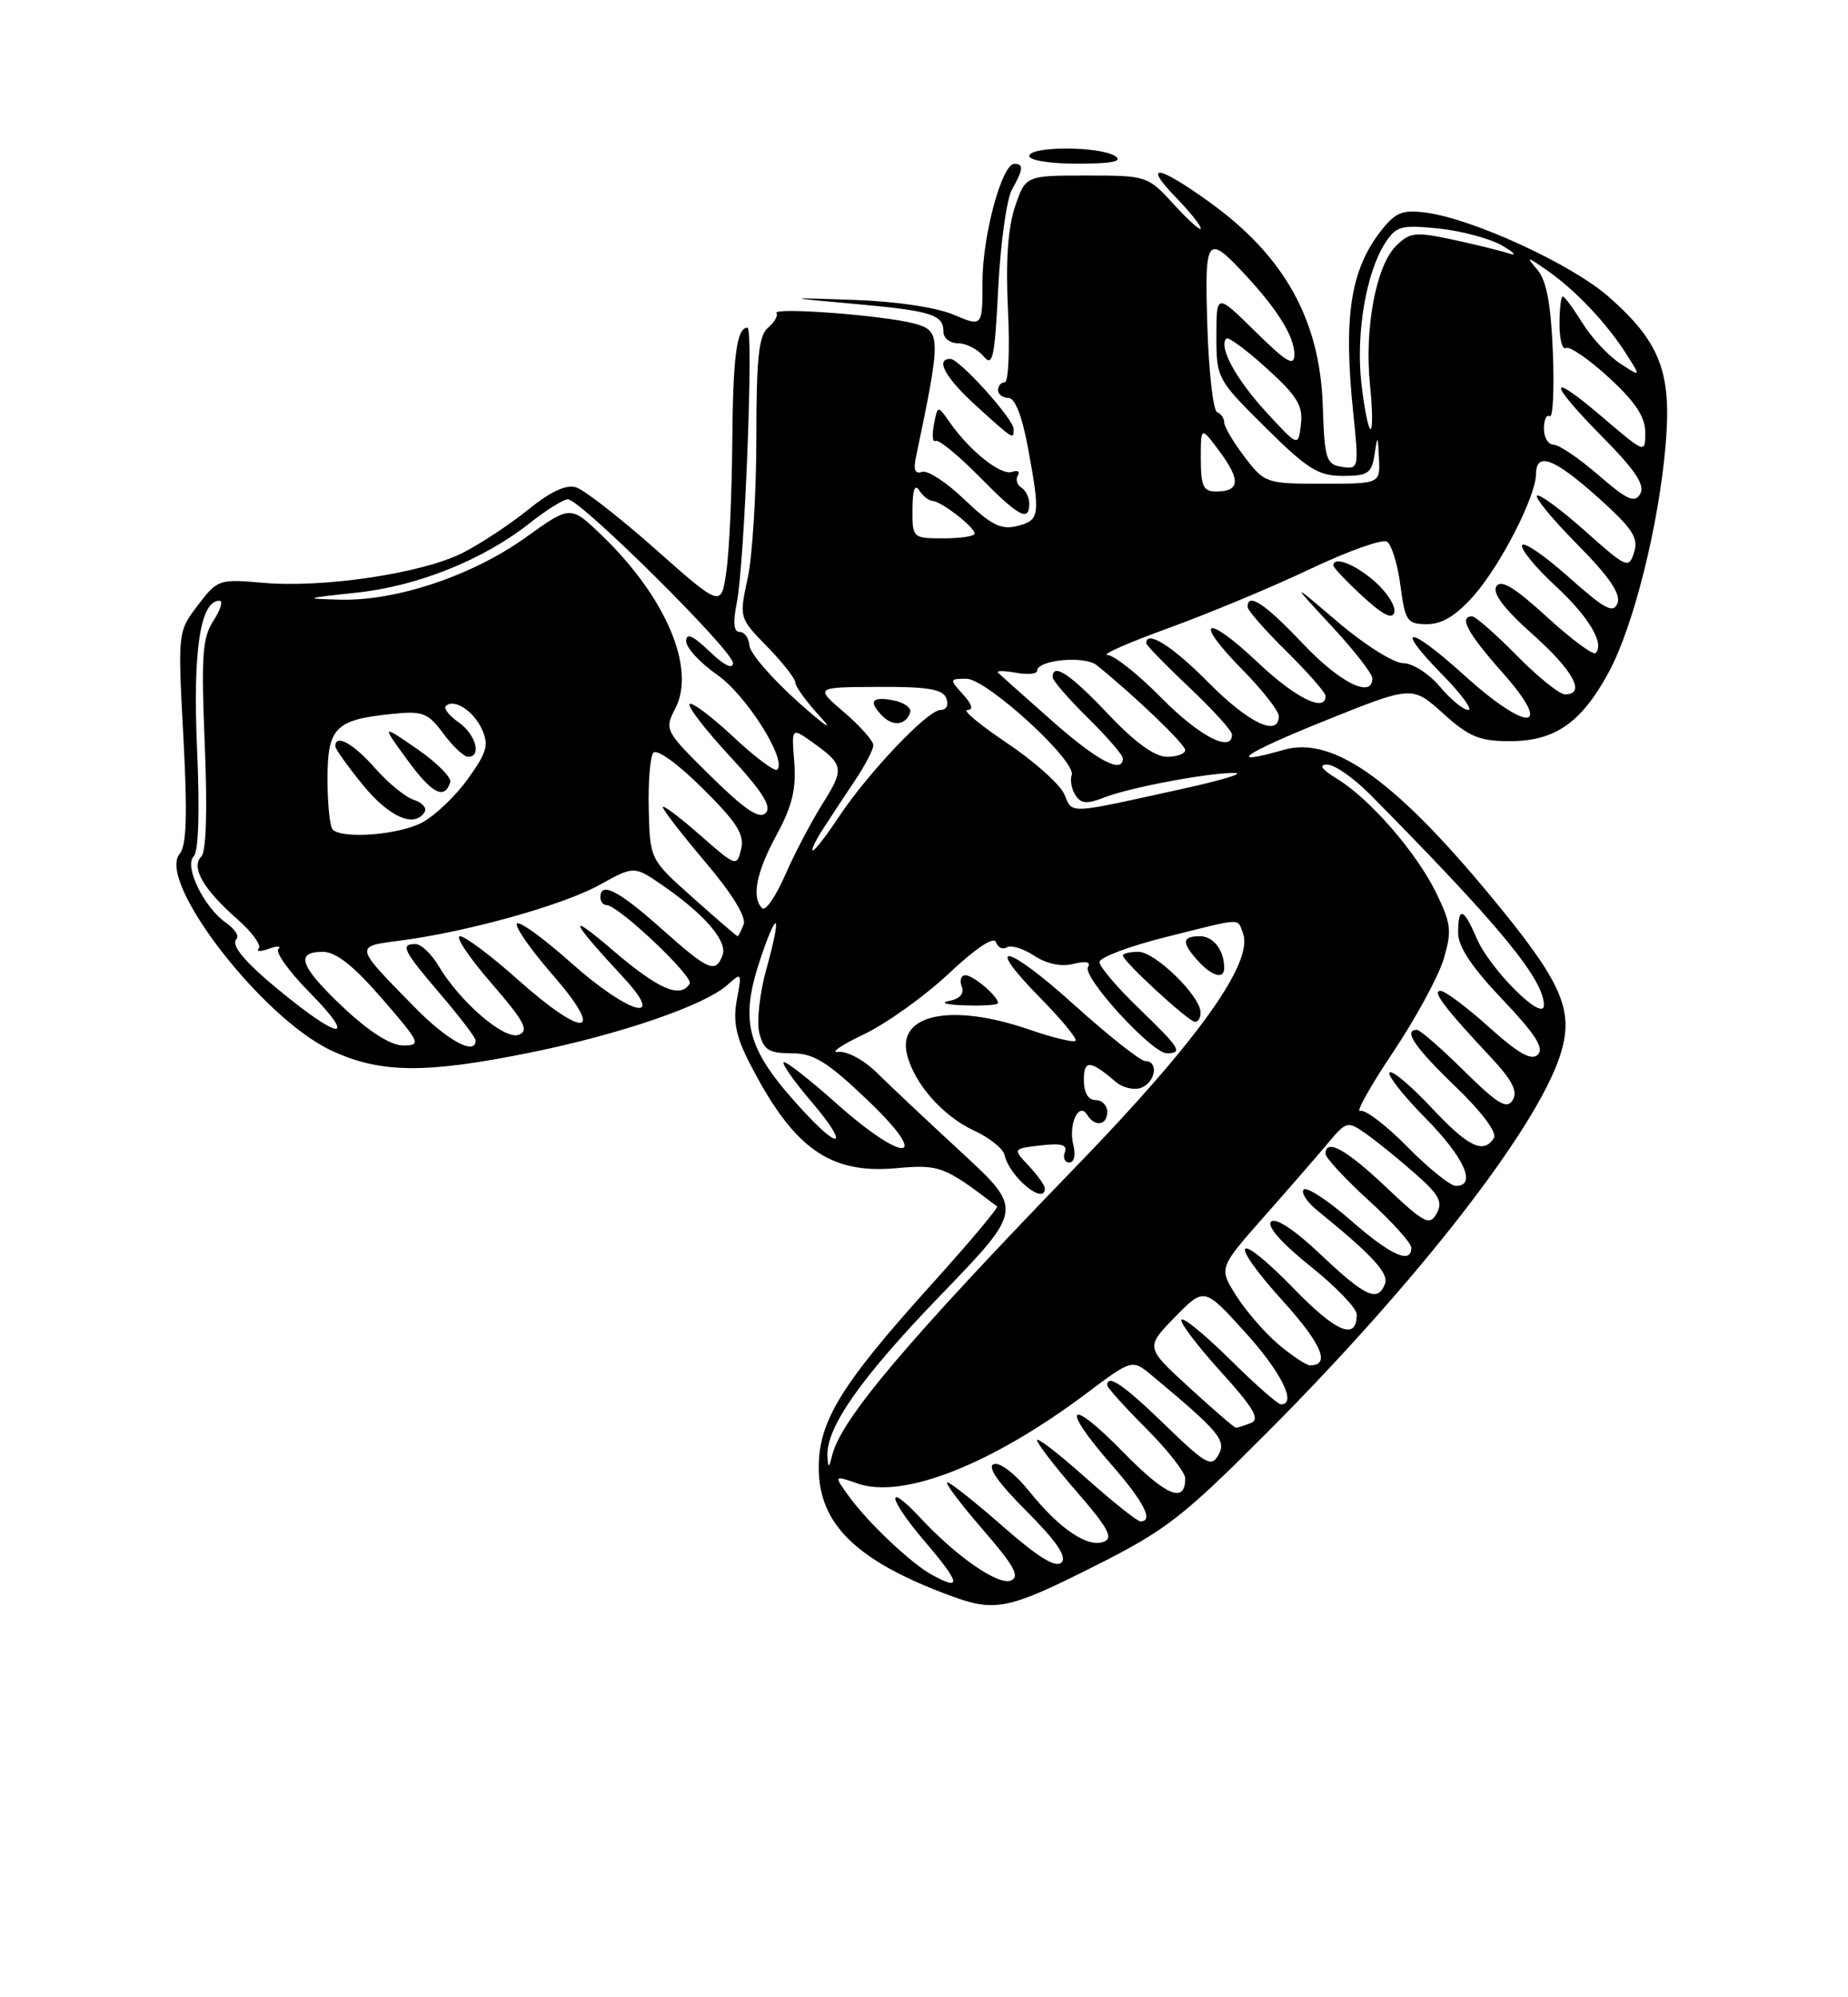 <?xml version="1.0" encoding="UTF-8" standalone="no"?>
<!DOCTYPE svg PUBLIC "-//W3C//DTD SVG 1.1//EN" "http://www.w3.org/Graphics/SVG/1.1/DTD/svg11.dtd" >
<svg xmlns="http://www.w3.org/2000/svg" xmlns:xlink="http://www.w3.org/1999/xlink" version="1.1" viewBox="0 0 237 256">
 <g >
 <path fill="currentColor"
d=" M 140.20 200.82 C 149.55 196.13 151.61 194.53 162.54 183.57 C 181.76 164.30 196.93 144.82 200.04 135.39 C 201.89 129.78 200.52 126.34 192.52 116.49 C 179.32 100.25 171.11 94.25 164.63 96.11 C 157.05 98.28 159.39 96.61 169.81 92.42 C 181.11 87.87 181.11 87.87 185.06 91.43 C 188.38 94.43 189.74 95.00 193.60 95.00 C 199.41 95.00 202.77 92.67 206.28 86.23 C 209.49 80.33 212.74 67.34 213.62 56.92 C 214.40 47.71 212.90 43.84 206.31 38.04 C 201.61 33.90 188.96 28.07 182.92 27.26 C 179.88 26.85 178.98 27.21 177.16 29.52 C 173.19 34.57 172.27 40.54 173.54 52.84 C 174.29 60.03 174.26 60.17 172.10 59.84 C 170.07 59.53 169.87 58.88 169.64 52.00 C 169.28 40.99 164.72 32.81 155.09 25.89 C 148.47 21.13 146.50 20.86 150.80 25.30 C 152.56 27.11 154.00 28.90 154.00 29.28 C 154.00 29.66 152.46 28.29 150.58 26.24 C 147.19 22.53 147.09 22.50 139.34 22.50 C 131.53 22.50 131.53 22.50 130.17 26.50 C 129.26 29.20 128.96 33.51 129.27 39.75 C 129.52 44.84 129.33 49.00 128.86 49.00 C 128.39 49.00 128.00 49.45 128.00 50.00 C 128.00 50.55 128.60 51.00 129.33 51.00 C 130.17 51.00 131.08 53.33 131.83 57.37 C 133.44 66.10 133.36 66.69 130.45 67.42 C 128.39 67.94 127.11 67.30 123.70 64.04 C 121.39 61.82 118.93 60.22 118.24 60.48 C 117.38 60.80 117.13 60.23 117.44 58.72 C 120.72 43.10 120.71 42.41 117.25 41.47 C 113.43 40.43 99.09 39.34 99.58 40.13 C 99.80 40.48 99.31 41.33 98.49 42.01 C 97.31 42.99 97.00 45.93 97.00 56.07 C 97.00 63.13 96.50 71.22 95.90 74.05 C 94.79 79.20 94.79 79.20 98.40 82.89 C 100.38 84.92 102.00 86.99 102.00 87.49 C 102.00 88.00 103.46 89.99 105.25 91.94 C 107.04 93.88 105.74 93.00 102.36 89.98 C 98.99 86.97 96.18 83.71 96.11 82.75 C 96.05 81.79 95.49 81.00 94.87 81.00 C 94.09 81.00 93.98 79.82 94.49 77.25 C 95.50 72.23 96.67 42.00 95.86 42.00 C 94.47 42.00 94.00 45.63 93.91 56.83 C 93.86 63.25 93.53 70.61 93.16 73.18 C 92.50 77.86 92.50 77.86 84.15 70.47 C 79.56 66.40 74.94 62.80 73.90 62.47 C 72.62 62.06 70.62 62.99 67.75 65.31 C 65.41 67.21 61.60 69.72 59.28 70.89 C 54.09 73.50 41.48 75.38 33.73 74.70 C 28.11 74.20 27.89 74.27 25.38 77.57 C 22.80 80.96 22.79 80.98 23.52 94.48 C 24.05 104.49 23.93 108.38 23.03 109.46 C 20.10 113.00 33.64 130.53 42.50 134.65 C 48.80 137.59 54.57 137.64 68.11 134.89 C 79.62 132.55 90.42 128.84 93.30 126.23 C 95.11 124.59 95.16 124.65 94.50 128.13 C 93.99 130.85 94.37 132.81 96.05 136.09 C 101.66 147.10 106.32 150.48 114.81 149.74 C 120.53 149.23 121.04 149.43 127.87 154.63 C 128.07 154.78 124.33 159.24 119.55 164.53 C 107.88 177.45 105.00 182.12 105.00 188.12 C 105.00 195.38 109.87 200.10 121.95 204.55 C 127.62 206.64 129.32 206.29 140.20 200.82 Z  M 132.00 64.56 C 132.00 63.77 131.54 62.84 130.98 62.49 C 130.42 62.14 130.22 61.45 130.54 60.94 C 130.85 60.44 130.52 60.23 129.80 60.48 C 128.38 60.99 124.40 57.83 121.85 54.20 C 120.25 51.91 120.25 51.91 119.77 54.43 C 119.51 55.81 119.60 56.75 119.98 56.51 C 120.35 56.28 122.86 58.32 125.54 61.04 C 130.65 66.23 132.00 66.96 132.00 64.56 Z  M 130.00 55.00 C 130.00 53.72 123.04 46.00 121.88 46.00 C 119.89 46.00 121.25 48.45 125.25 52.07 C 130.02 56.39 130.00 56.38 130.00 55.00 Z  M 129.77 24.32 C 131.24 21.71 131.31 21.00 130.09 21.00 C 128.49 21.00 126.00 30.19 126.00 36.13 C 126.00 41.90 126.00 41.90 122.25 40.32 C 120.05 39.39 114.78 38.61 109.50 38.44 C 100.50 38.13 100.50 38.13 109.68 38.96 C 119.53 39.85 121.00 40.32 121.00 42.56 C 121.00 43.35 121.84 44.00 122.88 44.00 C 123.91 44.00 125.37 44.75 126.13 45.66 C 127.31 47.10 127.57 45.92 128.02 36.91 C 128.31 31.19 129.10 25.52 129.77 24.32 Z  M 143.00 20.00 C 141.02 18.72 132.00 18.72 132.00 20.00 C 132.00 20.56 134.74 20.99 138.25 20.98 C 142.65 20.97 144.06 20.68 143.00 20.00 Z  M 119.50 201.84 C 116.81 200.36 111.28 195.12 108.87 191.79 C 106.92 189.08 106.92 189.08 109.99 190.15 C 115.82 192.18 127.19 187.70 139.35 178.58 C 145.20 174.19 145.20 174.19 147.79 176.35 C 156.35 183.48 157.31 184.63 156.27 186.47 C 155.36 188.10 154.66 187.71 149.43 182.65 C 144.13 177.51 142.00 176.05 142.00 177.55 C 142.00 177.85 144.25 180.35 147.00 183.10 C 149.75 185.85 152.00 188.72 152.00 189.49 C 152.00 192.80 149.55 191.75 143.97 186.05 C 137.01 178.93 135.91 180.15 142.50 187.68 C 146.71 192.50 148.00 195.01 146.25 195.00 C 145.84 194.99 142.69 192.48 139.25 189.42 C 135.81 186.35 133.00 184.18 133.00 184.59 C 133.00 185.01 135.28 187.97 138.07 191.18 C 142.10 195.81 142.82 197.13 141.56 197.61 C 139.48 198.41 135.86 195.96 131.95 191.09 C 130.17 188.87 128.20 187.37 127.45 187.66 C 126.57 187.99 127.99 190.03 131.65 193.69 C 135.50 197.55 136.86 199.54 136.13 200.27 C 135.40 201.00 133.13 199.60 128.64 195.66 C 125.09 192.55 121.88 190.00 121.50 190.00 C 121.11 190.00 123.14 192.70 126.00 196.00 C 130.11 200.74 130.86 202.12 129.61 202.59 C 128.00 203.21 122.65 199.50 118.08 194.60 C 113.48 189.67 113.86 192.01 118.54 197.50 C 123.18 202.93 123.42 203.99 119.50 201.84 Z  M 106.12 186.71 C 105.88 183.03 110.38 176.61 120.66 165.98 C 131.23 155.03 131.23 155.03 123.37 147.76 C 119.04 143.77 114.15 139.17 112.50 137.54 C 110.80 135.86 108.63 134.69 107.50 134.83 C 106.40 134.98 107.87 133.96 110.77 132.58 C 113.67 131.20 118.58 127.69 121.67 124.79 C 125.14 121.53 127.46 119.98 127.73 120.76 C 127.97 121.45 128.60 121.75 129.13 121.42 C 129.66 121.09 131.24 121.58 132.64 122.50 C 134.24 123.55 136.11 123.94 137.68 123.54 C 139.26 123.15 139.94 123.29 139.53 123.95 C 138.76 125.20 147.72 135.00 149.64 135.00 C 151.76 135.00 151.35 134.34 146.00 129.19 C 143.25 126.54 141.00 123.89 141.00 123.31 C 141.00 122.72 144.81 121.29 149.46 120.12 C 159.57 117.59 158.65 117.64 159.40 119.60 C 160.83 123.32 153.63 133.39 138.01 149.51 C 116.34 171.89 107.89 181.88 106.73 186.50 C 106.31 188.19 106.21 188.22 106.12 186.71 Z  M 134.00 152.31 C 134.00 151.94 133.07 150.64 131.94 149.43 C 129.87 147.23 129.87 147.23 133.47 146.81 C 136.13 146.50 136.93 146.73 136.56 147.70 C 136.29 148.41 136.55 149.00 137.14 149.00 C 137.76 149.00 137.98 148.04 137.65 146.74 C 136.99 144.11 138.36 141.15 139.43 142.89 C 140.42 144.49 142.00 144.25 142.00 142.50 C 142.00 141.68 141.32 141.00 140.50 141.00 C 139.56 141.00 139.00 140.05 139.00 138.44 C 139.00 135.80 139.79 135.84 143.11 138.68 C 143.99 139.43 145.45 139.76 146.36 139.42 C 148.20 138.71 148.62 136.00 146.88 136.00 C 146.27 136.00 142.20 132.79 137.85 128.87 C 129.03 120.91 125.91 120.29 133.50 128.00 C 136.18 130.72 138.18 133.16 137.93 133.40 C 137.68 133.65 135.01 133.00 131.99 131.96 C 122.04 128.53 115.02 129.97 116.33 135.18 C 117.27 138.93 120.91 143.05 124.92 144.91 C 126.89 145.82 128.65 147.23 128.83 148.03 C 129.46 150.85 134.00 154.60 134.00 152.31 Z  M 153.97 129.75 C 153.92 127.63 148.14 122.00 146.01 122.00 C 144.91 122.00 144.00 122.21 144.00 122.46 C 144.00 123.20 152.42 130.95 153.25 130.97 C 153.66 130.99 153.99 130.44 153.97 129.75 Z  M 128.00 128.57 C 128.00 127.71 124.83 125.00 123.82 125.00 C 123.25 125.00 123.03 125.65 123.34 126.44 C 123.69 127.36 123.11 128.03 121.69 128.30 C 120.49 128.54 121.41 128.79 123.75 128.86 C 126.09 128.94 128.00 128.81 128.00 128.57 Z  M 157.00 124.08 C 157.00 121.80 155.63 120.00 153.89 120.00 C 151.57 120.00 151.51 120.80 153.65 123.17 C 155.44 125.14 157.00 125.57 157.00 124.08 Z  M 152.53 177.85 C 146.89 172.70 146.89 172.70 150.66 168.84 C 154.43 164.97 154.43 164.97 159.67 170.74 C 164.30 175.84 166.38 180.00 164.28 180.00 C 163.88 180.00 160.97 177.44 157.81 174.31 C 154.64 171.18 151.82 168.85 151.53 169.14 C 151.24 169.43 153.47 172.39 156.49 175.73 C 160.80 180.48 161.64 181.92 160.41 182.40 C 159.54 182.73 158.68 183.00 158.50 183.00 C 158.31 183.00 155.62 180.68 152.53 177.85 Z  M 163.99 172.34 C 162.25 170.87 159.80 168.06 158.56 166.10 C 156.30 162.53 156.30 162.53 162.05 156.01 C 165.22 152.43 168.92 148.17 170.28 146.55 C 172.66 143.70 172.82 143.66 175.12 145.27 C 176.43 146.19 179.25 148.46 181.38 150.33 C 184.55 153.10 185.07 154.04 184.25 155.53 C 183.34 157.15 182.68 156.81 177.77 152.17 C 172.62 147.29 170.00 145.86 170.00 147.90 C 170.00 148.39 172.47 151.06 175.50 153.83 C 178.53 156.59 181.00 159.34 181.00 159.93 C 181.00 162.10 178.34 160.89 173.19 156.38 C 170.28 153.84 167.59 152.08 167.20 152.47 C 166.82 152.85 167.60 154.07 168.95 155.16 C 175.96 160.84 178.14 163.20 177.62 164.55 C 176.70 166.95 175.14 166.25 169.41 160.83 C 166.04 157.64 163.59 156.01 163.01 156.59 C 162.44 157.16 164.36 159.34 168.04 162.29 C 171.32 164.91 174.00 167.69 174.00 168.47 C 174.00 171.87 171.42 170.82 165.93 165.17 C 158.38 157.41 157.29 158.77 164.60 166.84 C 169.52 172.29 170.66 175.00 168.02 175.00 C 167.54 175.00 165.73 173.80 163.99 172.34 Z  M 180.48 146.98 C 177.76 144.22 175.04 142.15 174.44 142.39 C 173.83 142.62 175.72 139.25 178.63 134.90 C 181.54 130.55 184.47 125.17 185.14 122.94 C 186.21 119.35 186.11 118.40 184.21 114.49 C 181.68 109.29 175.73 102.43 171.50 99.84 C 169.49 98.61 169.06 98.01 170.21 98.00 C 171.15 98.00 173.62 99.72 175.71 101.83 C 192.29 118.59 198.00 125.51 198.00 128.84 C 198.00 131.13 191.08 124.24 189.37 120.25 C 187.69 116.33 187.00 116.13 187.00 119.57 C 187.00 121.34 188.79 124.02 192.68 128.10 C 196.86 132.49 198.06 134.34 197.23 135.17 C 196.41 135.99 194.76 135.07 190.95 131.64 C 188.11 129.09 185.31 127.00 184.74 127.00 C 183.61 127.00 185.27 129.20 191.18 135.50 C 193.95 138.46 194.68 139.89 194.00 141.00 C 193.24 142.22 192.09 141.53 187.75 137.25 C 184.83 134.36 182.11 132.00 181.72 132.00 C 179.91 132.00 181.44 134.25 186.65 139.26 C 190.01 142.49 192.02 145.16 191.59 145.85 C 190.27 147.98 188.30 147.02 183.54 141.93 C 180.93 139.15 178.53 137.13 178.21 137.46 C 177.88 137.78 179.95 140.41 182.81 143.31 C 187.79 148.35 189.43 152.00 186.71 152.00 C 186.00 152.00 183.20 149.74 180.48 146.98 Z  M 107.20 141.37 C 103.74 138.29 100.73 135.94 100.50 136.16 C 100.28 136.39 101.91 138.69 104.13 141.29 C 108.66 146.59 108.04 147.77 103.35 142.75 C 95.70 134.56 94.72 131.12 97.61 122.62 C 99.80 116.22 100.23 117.20 98.30 124.16 C 97.43 127.25 97.02 130.96 97.38 132.39 C 97.93 134.57 98.60 135.00 101.49 135.00 C 104.34 135.00 106.04 136.04 111.22 140.97 C 119.64 148.96 116.11 149.32 107.20 141.37 Z  M 44.11 129.20 C 38.48 123.91 37.76 122.00 41.40 122.00 C 43.09 122.00 45.34 123.78 49.00 128.00 C 53.91 133.66 54.06 134.00 51.71 134.00 C 50.12 134.00 47.39 132.27 44.11 129.20 Z  M 53.25 129.17 C 45.36 121.14 45.41 121.33 51.32 120.56 C 59.95 119.44 72.24 116.00 76.91 113.41 C 81.33 110.96 81.33 110.96 85.03 113.52 C 90.45 117.27 93.34 120.67 92.66 122.45 C 91.75 124.81 90.87 124.42 84.79 119.00 C 79.34 114.15 77.00 112.94 77.00 115.00 C 77.00 115.55 77.35 116.00 77.77 116.00 C 79.27 116.00 89.00 125.19 88.45 126.08 C 87.25 128.03 84.43 126.80 78.58 121.79 C 72.60 116.67 73.06 117.87 79.92 125.25 C 85.64 131.41 80.64 130.01 73.20 123.37 C 69.74 120.29 66.63 118.03 66.30 118.37 C 65.96 118.71 68.04 121.69 70.91 124.99 C 77.78 132.89 74.97 133.19 66.34 125.50 C 62.95 122.47 59.64 120.00 58.99 120.00 C 58.34 120.00 60.14 122.70 63.00 126.00 C 67.27 130.93 67.89 132.10 66.53 132.63 C 64.69 133.33 59.00 128.44 56.21 123.75 C 55.31 122.24 53.99 121.00 53.28 121.00 C 51.28 121.00 51.68 121.81 56.50 127.45 C 58.98 130.35 61.00 133.00 61.00 133.36 C 61.00 135.34 57.39 133.39 53.25 129.17 Z  M 37.34 128.17 C 31.67 123.67 29.47 121.20 30.35 120.32 C 30.70 119.97 30.09 119.05 28.99 118.28 C 26.14 116.29 23.58 111.02 24.84 109.76 C 25.47 109.13 25.63 103.99 25.27 95.94 C 24.72 83.39 25.68 77.00 28.14 77.00 C 28.64 77.00 28.29 78.15 27.38 79.55 C 25.95 81.73 25.79 84.03 26.26 95.44 C 26.61 103.80 26.45 109.15 25.82 109.78 C 24.45 111.15 26.07 113.97 30.39 117.77 C 32.30 119.44 33.55 121.15 33.18 121.57 C 32.80 121.98 33.39 122.00 34.47 121.61 C 35.55 121.21 36.10 121.23 35.70 121.64 C 35.29 122.05 37.08 124.55 39.69 127.19 C 45.37 132.96 44.07 133.50 37.34 128.17 Z  M 88.88 115.08 C 83.36 110.16 83.36 110.16 83.20 103.83 C 83.11 100.35 83.37 97.05 83.77 96.50 C 84.19 95.92 86.82 97.80 90.06 101.00 C 94.51 105.41 95.50 106.96 95.05 108.84 C 94.50 111.13 94.39 111.09 89.74 107.00 C 87.13 104.71 85.00 103.11 85.00 103.45 C 85.00 103.78 87.46 106.96 90.47 110.51 C 93.88 114.53 95.73 117.54 95.37 118.48 C 95.05 119.32 94.70 120.00 94.59 120.00 C 94.49 120.00 91.92 117.79 88.88 115.08 Z  M 97.75 116.42 C 96.35 115.02 96.99 111.79 99.61 106.98 C 101.59 103.34 102.13 101.11 101.86 97.70 C 101.50 93.22 101.50 93.22 104.22 95.16 C 108.23 98.01 108.31 98.54 105.50 103.00 C 104.09 105.24 101.93 109.34 100.71 112.12 C 99.50 114.90 98.16 116.83 97.75 116.42 Z  M 105.55 106.25 C 106.52 104.74 108.37 101.93 109.66 100.02 C 110.95 98.10 112.00 96.08 112.00 95.52 C 112.00 94.96 110.31 93.05 108.25 91.29 C 104.50 88.08 104.50 88.08 112.64 88.04 C 118.98 88.01 120.91 88.33 121.36 89.50 C 121.70 90.37 121.38 91.00 120.61 91.00 C 118.97 91.00 111.28 99.10 107.51 104.80 C 105.98 107.11 104.52 109.00 104.25 109.00 C 103.99 109.00 104.57 107.76 105.55 106.25 Z  M 116.73 91.31 C 116.92 90.73 115.94 90.03 114.54 89.76 C 111.77 89.23 111.32 89.92 113.21 91.81 C 114.56 93.16 116.19 92.93 116.73 91.31 Z  M 42.67 106.33 C 42.30 105.97 42.00 103.06 42.00 99.87 C 42.00 93.24 42.99 92.24 50.33 91.50 C 54.22 91.10 54.89 91.36 56.86 94.03 C 58.07 95.66 59.50 97.00 60.03 97.00 C 61.82 97.00 61.02 94.13 58.81 92.58 C 57.61 91.74 56.87 90.80 57.17 90.50 C 58.19 89.48 60.73 91.10 61.81 93.48 C 62.72 95.49 62.44 96.47 59.96 99.89 C 58.36 102.11 55.70 104.62 54.07 105.46 C 51.07 107.02 43.90 107.56 42.67 106.33 Z  M 54.46 104.07 C 54.77 103.56 54.15 102.87 53.08 102.52 C 52.00 102.18 49.76 100.35 48.09 98.45 C 45.33 95.30 43.00 94.02 43.00 95.65 C 43.00 96.00 44.61 98.25 46.57 100.65 C 49.93 104.75 53.17 106.16 54.46 104.07 Z  M 57.74 100.27 C 57.94 99.67 56.04 97.75 53.51 96.01 C 48.91 92.84 48.91 92.84 52.20 97.35 C 55.40 101.73 56.98 102.56 57.74 100.27 Z  M 91.12 99.45 C 85.25 93.67 85.19 93.54 86.62 90.77 C 89.27 85.65 85.38 76.51 77.19 68.63 C 73.17 64.76 73.17 64.76 67.40 68.90 C 60.58 73.78 50.82 77.05 43.64 76.86 C 38.85 76.74 38.98 76.68 45.67 75.97 C 53.57 75.14 61.98 71.76 67.98 67.02 C 70.07 65.36 72.26 64.00 72.83 64.00 C 74.43 64.00 94.00 83.40 94.00 84.98 C 94.00 85.84 92.86 85.28 91.00 83.50 C 88.86 81.45 88.00 81.07 88.00 82.18 C 88.00 83.03 89.78 84.96 91.96 86.48 C 95.67 89.04 100.95 97.38 99.68 98.65 C 99.38 98.96 96.84 97.06 94.05 94.45 C 91.26 91.84 88.73 89.94 88.43 90.23 C 88.14 90.53 90.46 93.54 93.60 96.93 C 97.79 101.46 99.01 103.39 98.19 104.21 C 97.37 105.03 95.50 103.77 91.12 99.45 Z  M 136.50 101.81 C 135.95 100.54 132.65 97.59 129.16 95.25 C 125.67 92.91 123.38 91.00 124.06 91.00 C 124.87 91.00 124.67 90.29 123.50 89.00 C 121.74 87.06 121.75 87.00 123.94 87.00 C 126.54 87.00 138.09 97.57 137.44 99.35 C 137.21 99.98 137.42 101.13 137.92 101.91 C 138.63 103.03 139.39 103.09 141.66 102.20 C 144.94 100.91 155.40 98.96 158.43 99.08 C 159.57 99.12 156.68 100.00 152.00 101.03 C 136.64 104.42 137.61 104.37 136.50 101.81 Z  M 134.88 92.36 C 131.37 89.26 128.28 86.50 128.00 86.22 C 127.72 85.95 128.74 85.95 130.25 86.22 C 131.76 86.50 133.00 86.39 133.00 85.99 C 133.00 84.58 139.09 84.00 140.65 85.26 C 145.46 89.13 152.00 95.39 152.00 96.14 C 152.00 96.61 150.94 97.00 149.65 97.00 C 148.09 97.00 145.53 95.14 142.09 91.50 C 137.24 86.38 135.00 84.89 135.00 86.79 C 135.00 87.23 137.03 89.57 139.50 92.00 C 141.97 94.43 144.00 96.77 144.00 97.21 C 144.00 99.26 140.70 97.51 134.88 92.36 Z  M 149.00 89.50 C 146.01 86.47 142.88 83.98 142.03 83.95 C 141.19 83.92 144.74 82.36 149.92 80.48 C 155.10 78.60 163.27 75.19 168.07 72.91 C 172.88 70.63 177.29 69.06 177.87 69.42 C 178.46 69.78 179.24 72.31 179.60 75.04 C 180.21 79.63 180.46 80.00 183.03 80.00 C 184.96 80.00 186.76 78.89 189.03 76.32 C 192.50 72.36 196.97 63.61 196.99 60.75 C 197.01 57.86 199.33 58.74 204.95 63.77 C 209.36 67.73 210.16 68.93 209.57 70.79 C 208.89 72.94 208.62 72.82 203.25 68.03 C 200.16 65.28 197.41 63.26 197.12 63.54 C 196.84 63.82 199.19 66.66 202.35 69.84 C 206.38 73.92 207.89 76.13 207.44 77.31 C 206.91 78.69 205.81 78.10 201.16 73.95 C 198.06 71.19 195.38 69.36 195.20 69.89 C 195.03 70.42 196.92 72.73 199.40 75.02 C 203.72 78.99 205.83 82.51 204.63 83.71 C 204.32 84.01 201.51 81.93 198.38 79.07 C 194.24 75.28 192.48 74.22 191.90 75.16 C 191.37 76.03 192.89 78.04 196.55 81.30 C 201.79 85.97 203.43 89.00 200.71 89.00 C 200.00 89.00 197.21 86.75 194.50 84.00 C 191.79 81.25 189.22 79.00 188.79 79.00 C 187.04 79.00 188.23 81.19 192.69 86.21 C 199.36 93.72 195.99 93.97 187.82 86.58 C 180.61 80.05 178.63 80.01 185.02 86.52 C 187.44 88.98 188.91 91.00 188.30 91.00 C 187.68 91.00 186.04 89.65 184.65 88.00 C 183.27 86.35 181.15 85.00 179.95 85.00 C 178.75 85.00 175.01 82.65 171.64 79.78 C 165.50 74.55 165.50 74.55 170.75 80.22 C 173.64 83.33 176.00 86.36 176.00 86.94 C 176.00 89.59 171.84 87.52 167.09 82.50 C 162.25 77.38 160.00 75.89 160.00 77.79 C 160.00 78.22 162.25 80.79 165.00 83.50 C 167.75 86.21 170.00 88.78 170.00 89.21 C 170.00 91.39 166.12 89.46 161.29 84.89 C 154.57 78.54 152.91 79.31 159.31 85.81 C 161.89 88.43 164.00 91.12 164.00 91.78 C 164.00 94.53 160.11 92.67 155.00 87.50 C 150.40 82.84 147.00 80.69 147.00 82.44 C 147.00 82.69 149.47 85.23 152.50 88.09 C 155.53 90.95 158.00 93.67 158.00 94.15 C 158.00 96.54 153.83 94.39 149.00 89.50 Z  M 176.32 74.54 C 173.77 72.30 171.00 71.23 171.00 72.49 C 171.00 72.75 172.69 74.53 174.75 76.43 C 177.39 78.85 178.60 79.46 178.82 78.45 C 179.00 77.67 177.87 75.91 176.32 74.54 Z  M 117.02 65.25 C 117.03 62.81 117.33 61.97 117.88 62.84 C 118.34 63.57 119.12 64.19 119.61 64.21 C 120.73 64.26 125.00 67.58 125.00 68.39 C 125.00 68.73 123.20 69.00 121.00 69.00 C 117.04 69.00 117.00 68.96 117.02 65.25 Z  M 205.00 60.90 C 202.53 58.76 199.94 57.00 199.25 57.00 C 198.56 57.00 198.00 56.07 198.00 54.94 C 198.00 53.81 198.34 53.09 198.75 53.35 C 199.16 53.60 199.34 49.92 199.15 45.15 C 198.90 38.95 198.34 35.95 197.15 34.56 C 195.65 32.80 195.78 32.82 198.50 34.72 C 202.10 37.24 206.07 41.44 208.60 45.42 C 210.46 48.34 210.46 48.34 207.75 46.57 C 206.25 45.59 204.09 43.26 202.94 41.40 C 201.78 39.53 200.65 38.00 200.42 38.00 C 200.19 38.00 200.00 39.60 200.00 41.56 C 200.00 43.52 200.37 44.89 200.83 44.61 C 201.28 44.33 203.75 46.03 206.33 48.39 C 209.71 51.49 211.00 53.44 211.00 55.42 C 211.00 58.15 211.00 58.15 205.50 53.46 C 198.37 47.37 198.44 48.86 205.61 56.11 C 209.74 60.29 210.99 62.18 210.36 63.29 C 209.65 64.53 208.70 64.10 205.00 60.90 Z  M 154.00 58.81 C 154.00 54.61 154.00 54.61 156.47 57.95 C 159.14 61.57 158.99 63.00 155.94 63.00 C 154.33 63.00 154.00 62.29 154.00 58.81 Z  M 159.62 58.57 C 158.18 56.68 157.00 54.69 157.00 54.15 C 157.00 53.61 156.59 53.02 156.09 52.83 C 155.59 52.65 155.03 47.71 154.84 41.85 C 154.47 30.12 154.73 29.81 160.10 35.66 C 164.02 39.95 166.00 43.23 166.00 45.43 C 166.00 47.03 165.01 46.45 161.00 42.50 C 156.00 37.58 156.00 37.58 156.00 43.07 C 156.00 48.48 156.09 48.65 162.28 54.78 C 167.67 60.13 169.07 61.00 172.21 61.00 C 175.43 61.00 175.92 60.67 176.28 58.25 C 176.67 55.69 176.71 55.73 176.85 58.75 C 177.00 62.00 177.00 62.00 169.62 62.00 C 162.39 62.00 162.18 61.93 159.62 58.57 Z  M 162.36 52.79 C 158.48 48.56 156.24 44.43 157.28 43.39 C 157.53 43.14 159.86 44.86 162.46 47.22 C 166.36 50.75 167.13 52.01 166.84 54.40 C 166.50 57.29 166.50 57.29 162.36 52.79 Z  M 174.59 49.13 C 173.87 42.73 175.21 34.89 177.66 31.12 C 179.06 28.97 179.73 28.80 184.51 29.29 C 187.42 29.59 191.09 30.58 192.65 31.48 C 194.22 32.39 194.60 32.84 193.50 32.48 C 192.40 32.12 189.13 31.32 186.24 30.70 C 181.47 29.69 180.79 29.77 179.01 31.55 C 176.46 34.09 174.96 42.18 175.70 49.34 C 176.02 52.45 176.05 55.00 175.77 55.00 C 175.49 55.00 174.96 52.36 174.59 49.13 Z "/>
</g>
</svg>